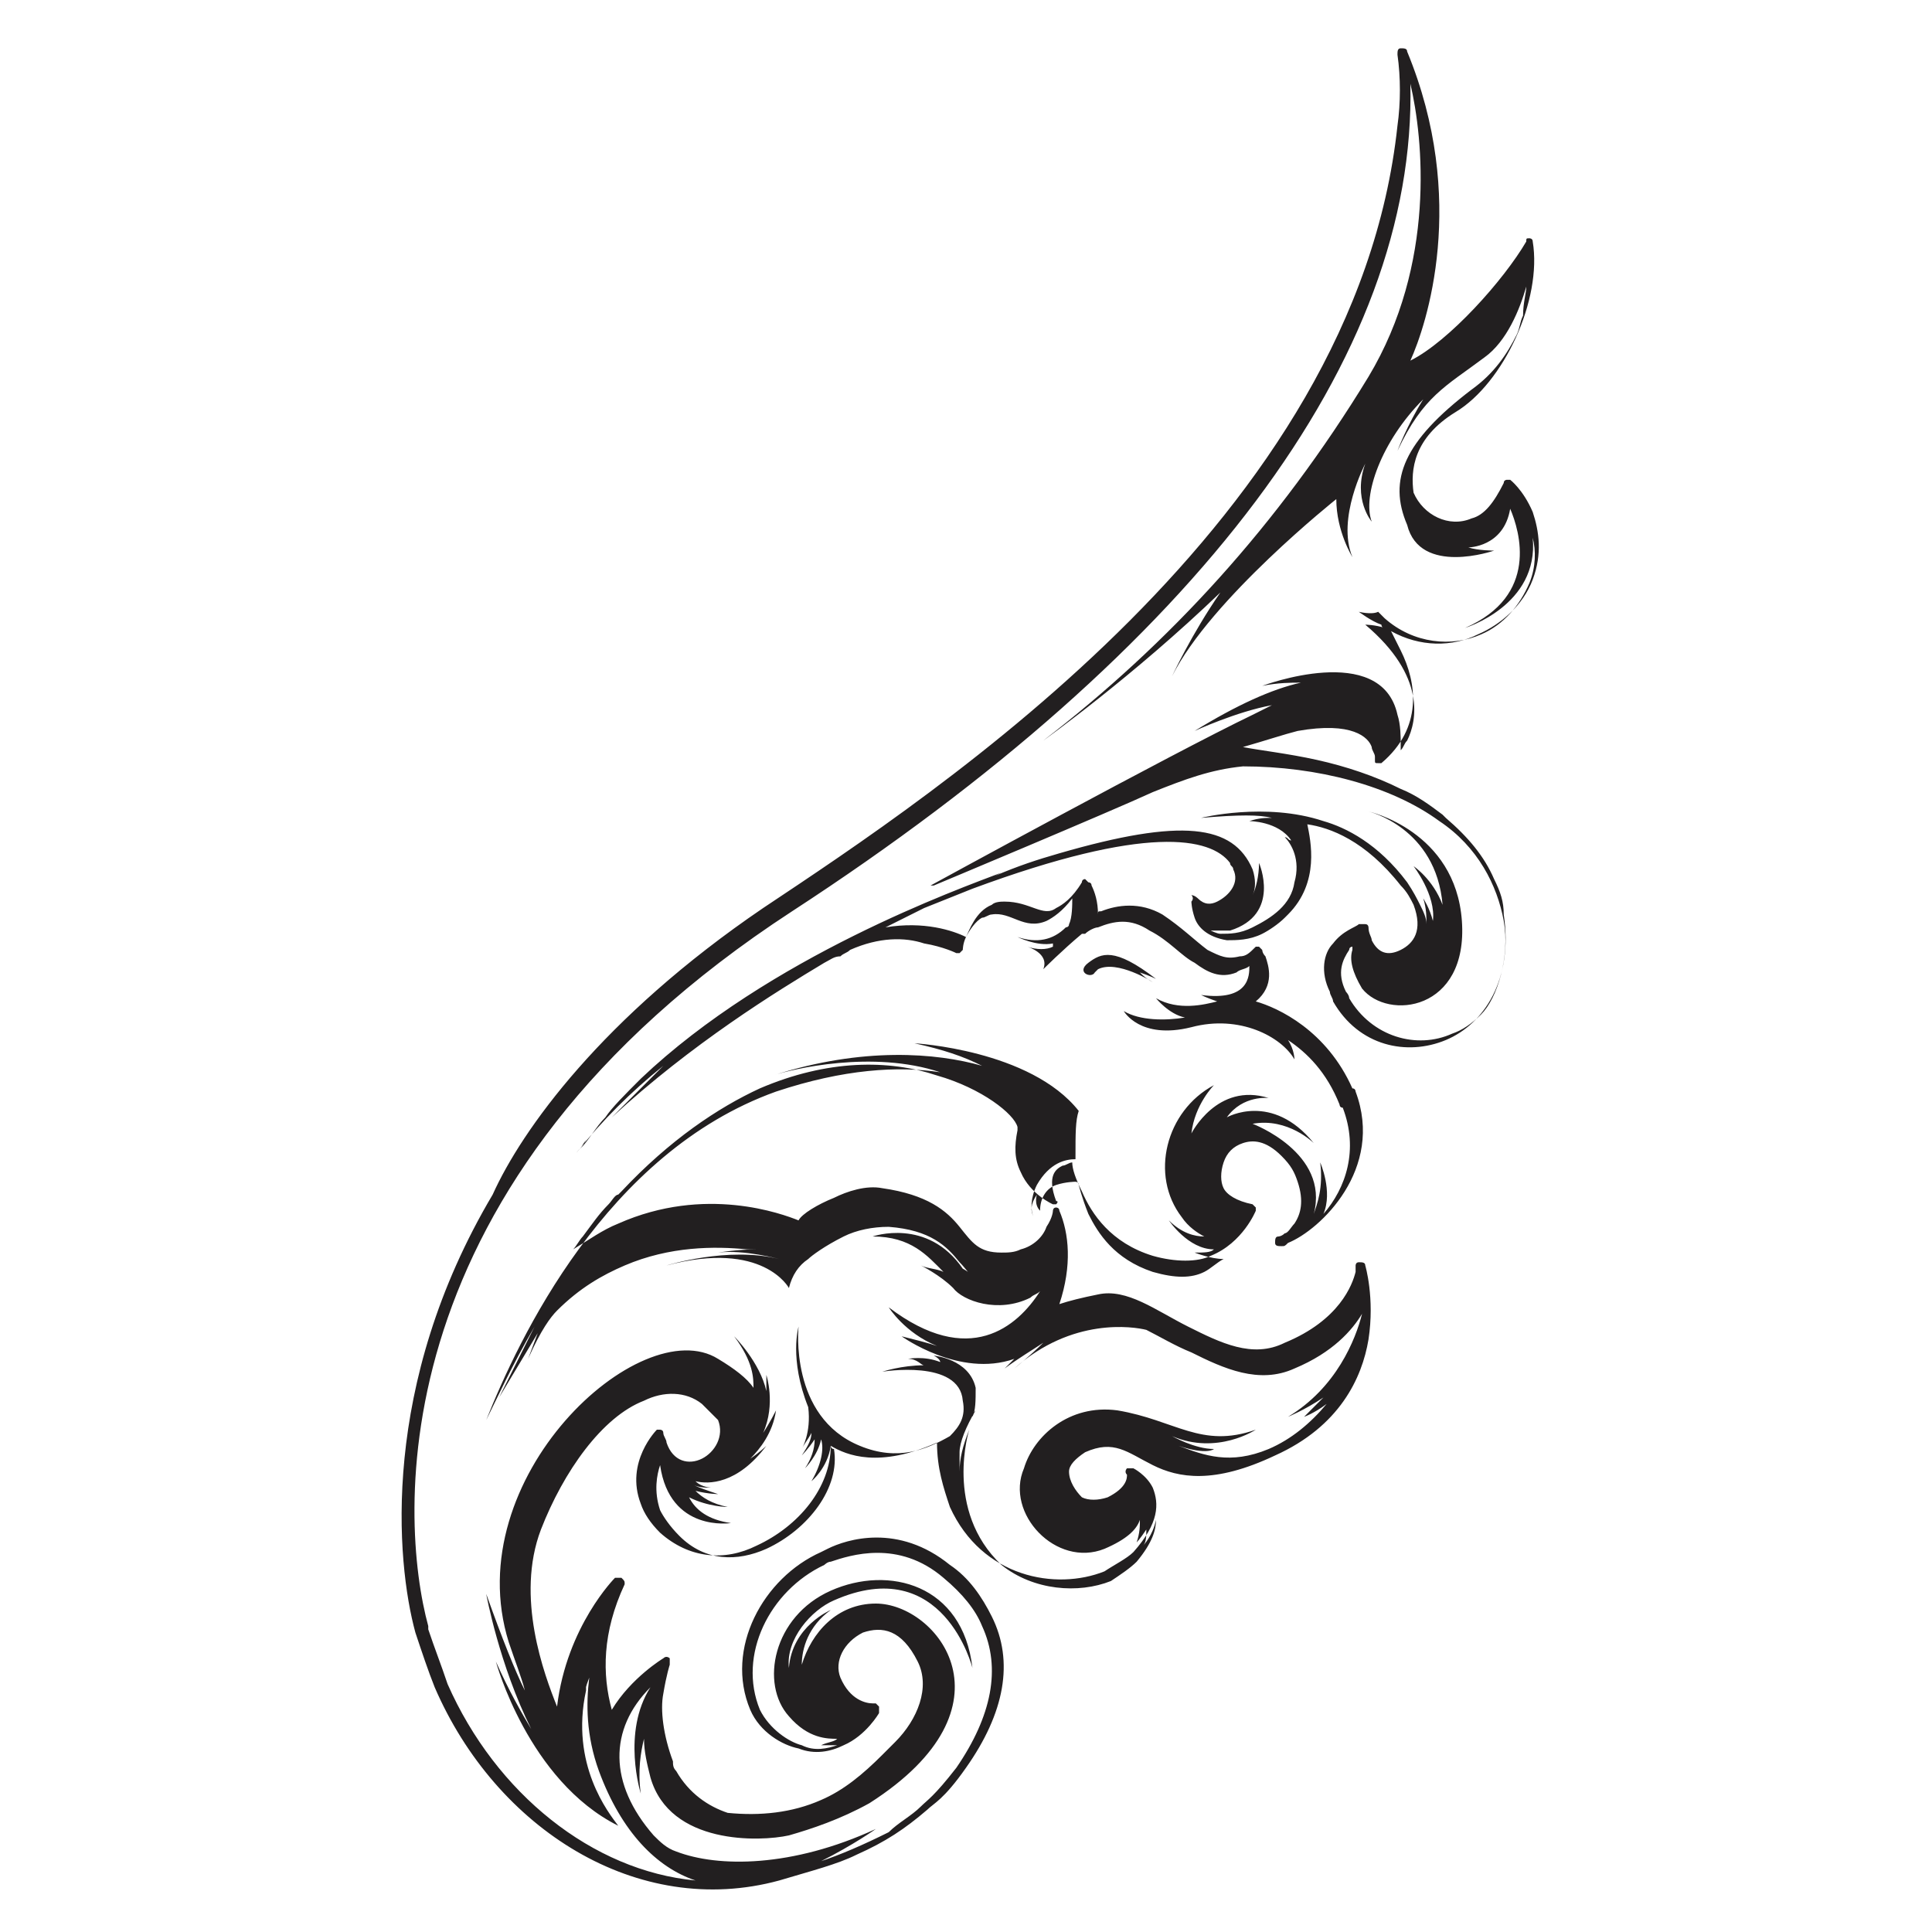 <?xml version="1.0" encoding="utf-8"?>
<!-- Generator: Adobe Illustrator 18.0.0, SVG Export Plug-In . SVG Version: 6.00 Build 0)  -->
<!DOCTYPE svg PUBLIC "-//W3C//DTD SVG 1.1//EN" "http://www.w3.org/Graphics/SVG/1.1/DTD/svg11.dtd">
<svg version="1.1" id="レイヤー_1" xmlns="http://www.w3.org/2000/svg" xmlns:xlink="http://www.w3.org/1999/xlink" x="0px"
	 y="0px" viewBox="0 0 60 60" enable-background="new 0 0 60 60" xml:space="preserve">
<path fill="#221F20" d="M45.2,12.8c1.5-0.9,2.7-3.5,2.4-5.3c0-0.1-0.1-0.1-0.1-0.1c-0.1,0-0.1,0-0.1,0.1c-0.7,1.2-2.4,3.1-3.6,3.7
	c0.5-1.1,1.8-5-0.1-9.6c0-0.1-0.1-0.1-0.2-0.1c-0.1,0-0.1,0.1-0.1,0.2c0.1,0.7,0.1,1.5,0,2.2c-1.3,12.2-14.3,20.7-19.7,24.3
	c-5,3.4-7.5,6.9-8.4,8.9c-3.5,5.9-3,11.4-2.4,13.6c0,0,0,0,0,0c0.2,0.6,0.4,1.2,0.6,1.7c1.9,4.4,6.3,7.2,10.7,6
	c1-0.3,1.8-0.5,2.4-0.8c0.9-0.4,1.5-0.8,2.2-1.4c0.2-0.2,0.5-0.3,1.2-1.3c1.2-1.7,1.5-3.3,0.8-4.7c-0.3-0.6-0.7-1.2-1.3-1.6
	c-1.6-1.3-3.2-0.8-3.8-0.5c-0.2,0.1-0.2,0.1-0.2,0.1c-1.8,0.8-3,3-2.2,4.9c0,0,0,0,0,0c0.3,0.7,1,1.1,1.5,1.2c0.5,0.2,1,0.1,1.4-0.1
	c0.7-0.3,1.1-1,1.1-1c0,0,0-0.1,0-0.2c0,0-0.1-0.1-0.1-0.1c0,0,0,0-0.1,0c-0.2,0-0.7-0.1-1-0.8c-0.2-0.5,0.1-1.1,0.7-1.4
	c0.6-0.2,1.2-0.1,1.7,0.9c0.4,0.8,0,1.8-0.7,2.5c-0.1,0.1-0.2,0.2-0.4,0.4c-0.6,0.6-1.2,1.1-1.9,1.4c-0.9,0.4-1.9,0.5-2.9,0.4
	c-0.6-0.2-1.2-0.6-1.6-1.3c-0.1-0.1-0.1-0.2-0.1-0.3c-0.3-0.8-0.4-1.6-0.3-2.1c0.1-0.6,0.2-0.9,0.2-0.9c0-0.1,0-0.1,0-0.2
	c0,0-0.1-0.1-0.2,0c0,0-1,0.6-1.6,1.6c-0.3-1.1-0.3-2.4,0.4-3.9c0-0.1,0-0.1-0.1-0.2c-0.1,0-0.1,0-0.2,0c0,0-1.5,1.5-1.8,4
	c0,0,0,0,0,0c-0.4-1-1.3-3.4-0.5-5.5c0.7-1.8,1.9-3.5,3.2-4c0.6-0.3,1.3-0.3,1.8,0.1c0.2,0.2,0.4,0.4,0.5,0.5c0.2,0.5-0.1,1-0.5,1.2
	c-0.4,0.2-0.9,0.1-1.1-0.5c0-0.1-0.1-0.2-0.1-0.3c0-0.1-0.1-0.1-0.1-0.1c-0.1,0-0.1,0-0.1,0c0,0-1,1-0.5,2.3
	c0.1,0.3,0.3,0.6,0.6,0.9c0.9,0.8,2,0.9,3,0.4c1.3-0.6,2.3-1.8,2.3-3.1c0.5,0.3,1.5,0.7,3.3-0.1c0,0,0,0,0,0c0,0.8,0.2,1.4,0.4,2
	c1,2.2,3.3,2.6,4.8,2c0.3-0.2,0.7-0.4,0.9-0.6c0.8-0.9,0.8-1.5,0.6-2c-0.2-0.4-0.6-0.6-0.6-0.6c-0.1,0-0.1,0-0.2,0
	c0,0-0.1,0.1,0,0.2c0,0,0,0,0,0c0,0.1,0,0.4-0.6,0.7c-0.3,0.1-0.6,0.1-0.8,0c-0.2-0.2-0.4-0.5-0.4-0.8c0-0.2,0.2-0.4,0.5-0.6
	c0.9-0.4,1.3,0,2.1,0.4c0.8,0.4,1.9,0.6,3.8-0.3c2-0.9,2.7-2.4,2.9-3.6c0.2-1.3-0.1-2.3-0.1-2.3c0-0.1-0.1-0.1-0.2-0.1
	c-0.1,0-0.1,0.1-0.1,0.1c0,0,0,0.1,0,0.2c-0.1,0.4-0.5,1.5-2.2,2.2c-1,0.5-2,0-3-0.5c-1-0.5-1.9-1.2-2.8-1c-0.5,0.1-0.9,0.2-1.2,0.3
	c0.4-1.2,0.3-2.2,0-2.9c0-0.1-0.1-0.1-0.1-0.1c-0.1,0-0.1,0.1-0.1,0.1c0,0,0,0.2-0.2,0.5c-0.1,0.3-0.4,0.6-0.8,0.7
	c-0.2,0.1-0.4,0.1-0.6,0.1c-0.7,0-0.9-0.3-1.3-0.8c-0.4-0.5-1-1-2.4-1.2c-0.5-0.1-1.1,0.1-1.5,0.3c-0.5,0.2-1,0.5-1.1,0.7
	c-0.5-0.2-2.9-1.1-5.6,0.1c-0.5,0.2-0.9,0.5-1.4,0.8c0.1-0.1,0.2-0.3,0.3-0.4c0.3-0.4,0.5-0.7,0.8-1c0.1-0.1,0.2-0.3,0.3-0.3
	c0,0,0.1-0.1,0.1-0.1c0,0,0,0,0,0l0,0c1.5-1.6,3-2.6,4.3-3.2c2.1-0.9,4-0.9,5.5-0.4c1.4,0.4,2.4,1.2,2.5,1.6c0,0.1,0,0.1,0,0.1
	c-0.1,0.5-0.1,0.9,0.1,1.3c0.3,0.7,1,1,1,1c0.1,0,0.1,0,0.1,0c0,0,0.1-0.1,0-0.1c-0.3-0.8,0-1,0.2-1.1c0.1,0,0.2-0.1,0.3-0.1
	c0,0,0,0,0,0c0,0.2,0.1,0.5,0.3,0.9c0.3,0.7,0.9,1.6,2.2,2c0.7,0.2,1.4,0.2,1.8,0c1-0.4,1.4-1.4,1.4-1.4c0,0,0-0.1,0-0.1
	c0,0-0.1-0.1-0.1-0.1c-0.5-0.1-0.8-0.3-0.9-0.5c-0.1-0.2-0.1-0.5,0-0.8c0.1-0.3,0.3-0.5,0.6-0.6c0.3-0.1,0.7-0.1,1.2,0.4
	c0.3,0.3,0.4,0.5,0.5,0.8c0.2,0.6,0.1,1-0.1,1.3c-0.1,0.1-0.2,0.3-0.3,0.3c-0.1,0.1-0.2,0.1-0.2,0.1c-0.1,0-0.1,0.1-0.1,0.2
	c0,0.1,0.1,0.1,0.2,0.1c0.1,0,0.1,0,0.2-0.1c1-0.4,3-2.3,2.1-4.7c0,0,0-0.1-0.1-0.1c-0.8-1.8-2.3-2.5-3-2.7c0.6-0.5,0.4-1.1,0.3-1.4
	c-0.1-0.1-0.1-0.2-0.1-0.2c0,0-0.1-0.1-0.1-0.1c0,0-0.1,0-0.1,0c-0.2,0.2-0.3,0.3-0.5,0.3c-0.4,0.1-0.6,0-1-0.2
	c-0.4-0.3-0.8-0.7-1.4-1.1c-0.7-0.4-1.4-0.3-1.9-0.1c-0.1,0-0.1,0-0.1,0.1c0-0.4-0.1-0.7-0.2-0.9c0-0.1-0.1-0.1-0.1-0.1
	c0,0-0.1-0.1-0.1-0.1c0,0-0.1,0-0.1,0.1c-0.3,0.5-0.6,0.7-0.8,0.8C32.4,28.5,32,28,31.2,28c-0.1,0-0.3,0-0.4,0.1
	c-0.5,0.2-0.7,0.8-0.8,1c-0.4-0.2-1.3-0.5-2.5-0.3c0.4-0.2,0.8-0.4,1.2-0.6c0.5-0.2,1-0.4,1.5-0.6c5.4-2,7.4-1.6,8-0.8
	c0,0.1,0.1,0.1,0.1,0.2c0.2,0.4-0.1,0.8-0.5,1c-0.2,0.1-0.4,0.1-0.6-0.1c0,0-0.1-0.1-0.2-0.1C37.1,27.9,37,28,37,28
	c0,0,0,0.2,0.1,0.5c0.1,0.3,0.4,0.6,1,0.7c0.3,0,0.7,0,1.1-0.2c0.2-0.1,0.5-0.3,0.7-0.5c0,0,0,0,0,0c0,0,0,0,0,0
	c0,0,0.1-0.1,0.1-0.1c1-1,0.7-2.3,0.6-2.8c0.7,0.1,1.8,0.5,2.9,1.9c0.2,0.2,0.3,0.4,0.4,0.6c0.3,0.8,0,1.2-0.4,1.4
	c-0.4,0.2-0.7,0.1-0.9-0.3c0-0.1-0.1-0.2-0.1-0.4c0,0,0-0.1-0.1-0.1c0,0-0.1,0-0.1,0c0,0,0,0-0.1,0c-0.1,0.1-0.5,0.2-0.8,0.6
	c-0.3,0.3-0.4,0.9-0.1,1.5c0,0.1,0.1,0.2,0.1,0.3c0.8,1.4,2.3,1.7,3.5,1.2c1.2-0.5,2.1-1.9,1.8-3.9c0-0.4-0.1-0.7-0.3-1.1
	c-0.3-0.7-0.8-1.3-1.5-1.9c0,0-0.1-0.1-0.1-0.1c0,0,0,0,0,0c-0.4-0.3-0.8-0.6-1.3-0.8c-0.8-0.4-1.7-0.7-2.6-0.9
	c-0.9-0.2-1.8-0.3-2.3-0.4c0.7-0.2,1.3-0.4,1.7-0.5c1.7-0.3,2.2,0.2,2.3,0.5c0,0.1,0.1,0.2,0.1,0.3c0,0.1,0,0.1,0,0.1
	c0,0.1,0,0.1,0.1,0.1c0,0,0,0,0,0c0,0,0,0,0,0s0,0,0,0c0,0,0.1,0,0.1,0c1.3-1.1,1.1-2.5,0.6-3.5c-0.1-0.2-0.2-0.4-0.3-0.6
	c0.9,0.5,1.9,0.5,2.7,0.1c0.7-0.3,1.4-0.9,1.7-1.7c0.3-0.8,0.2-1.5,0-2.1c-0.3-0.7-0.7-1-0.7-1c0,0-0.1,0-0.1,0c0,0-0.1,0-0.1,0.1
	c-0.3,0.6-0.6,1-1,1.1c-0.7,0.3-1.5-0.1-1.8-0.8C43.8,14.6,43.9,13.6,45.2,12.8z M20.4,52.2C20.4,52.2,20.4,52.2,20.4,52.2
	C20.4,52.2,20.4,52.2,20.4,52.2L20.4,52.2z M38.6,38C38.6,38,38.6,38,38.6,38L38.6,38C38.6,38,38.6,38,38.6,38z M47.4,8.5
	C47.4,8.5,47.4,8.5,47.4,8.5L47.4,8.5C47.4,8.5,47.4,8.5,47.4,8.5z M26.4,53.8C26.4,53.8,26.4,53.8,26.4,53.8L26.4,53.8
	C26.4,53.8,26.4,53.8,26.4,53.8z M20.2,52.4c-0.9,1.4-0.3,3.3-0.3,3.3c-0.1-0.7,0-1.3,0.1-1.7c0,0.4,0.1,0.8,0.2,1.2
	c0.6,2.1,3.4,2,4.3,1.8c0,0,0,0,0,0c0.7-0.2,1.6-0.5,2.5-1c4.7-3,2.1-6.2,0.2-6.2c-1.2,0-2,0.9-2.3,1.9c0-0.5,0.2-1.2,0.9-1.7
	c0,0-1.2,0.5-1.3,1.8c-0.1-0.9,0.7-1.8,1.4-2.1c3.4-1.5,4.3,2.1,4.3,2.1c-0.3-2.6-2.6-3.2-4.4-2.4c-1.8,0.8-2.2,2.9-1.3,3.9
	c0.6,0.7,1.2,0.7,1.5,0.7c-0.1,0.1-0.3,0.1-0.5,0.2c0,0,0.2,0,0.5,0c-0.3,0.1-0.7,0.2-1.1,0c-0.4-0.1-1-0.5-1.3-1.1c0,0,0,0,0,0
	c-0.7-1.7,0.3-3.7,2-4.5c0,0,0.1-0.1,0.2-0.1c0.6-0.2,2.1-0.7,3.5,0.5c0.6,0.5,1,1,1.2,1.5c0.6,1.3,0.3,2.8-0.8,4.4
	c-0.7,0.9-0.9,1-1.1,1.2c-0.3,0.3-0.7,0.5-1,0.8c-0.8,0.4-1.5,0.7-2.1,0.9c1-0.5,1.7-1,1.7-1C24.6,58,22.3,58,21,57.5
	c-0.3-0.1-0.5-0.3-0.7-0.5C18.9,55.4,18.9,53.7,20.2,52.4z M22.2,45.7c0,0,0.1,0,0.1-0.1l0,0C22.3,45.6,22.2,45.7,22.2,45.7
	C22.2,45.7,22.2,45.7,22.2,45.7z M46.4,17.1c0,0-0.5,0-0.8-0.1c0,0,1.1,0,1.3-1.2c0.3,0.7,0.9,2.7-1.4,3.7c0,0,2.3-0.7,2.1-2.8
	c0.1,0.4,0.1,0.9-0.1,1.4c-0.3,0.7-0.8,1.3-1.5,1.6c-0.9,0.4-2.1,0.3-3-0.5c0,0,0,0,0,0l-0.2-0.2c-0.2,0.1-0.6,0-0.6,0
	s0.4,0.3,0.7,0.4c0,0,0,0.1,0.1,0.1c-0.3-0.1-0.6-0.1-0.6-0.1c1.9,1.6,1.6,3,1.3,3.6c-0.1,0.1-0.1,0.2-0.2,0.3c0,0,0-0.1,0-0.2
	c0-0.2,0-0.6-0.1-0.9c-0.5-2.3-4.2-0.9-4.2-0.9c0.5-0.1,0.9-0.1,1.2-0.1c-0.9,0.2-2,0.7-3.3,1.5c0,0,1.3-0.6,2.4-0.8
	c-0.2,0.1-0.4,0.2-0.6,0.3c-2.5,1.2-10,5.3-10,5.3s0,0,0.1,0c0,0,5.5-2.3,6.8-2.9c1-0.4,1.8-0.7,2.8-0.8c2.3,0,4.6,0.6,6.1,1.7l0,0
	c1.2,0.8,1.8,2,2,3.1c0.2,1.1-0.2,2.4-0.7,2.9l0,0c-0.3,0.3-0.6,0.5-0.9,0.6c-1.1,0.5-2.5,0.1-3.2-1.1c0-0.1-0.1-0.2-0.1-0.2
	c-0.3-0.6-0.1-1,0.1-1.3c0-0.1,0.1-0.1,0.1-0.1c0,0,0,0.1,0,0.1c-0.1,0.3,0,0.7,0.3,1.2c0.8,1,3.3,0.7,3.1-2.1
	c-0.2-2.8-2.9-3.4-2.9-3.4s2.1,0.5,2.3,2.9c-0.3-0.8-0.9-1.2-0.9-1.2s0.7,0.9,0.6,1.7c-0.1-0.4-0.3-0.7-0.3-0.7
	c0.1,0.3,0.1,0.6,0.1,0.8c0-0.2-0.1-0.4-0.2-0.6c-0.1-0.2-0.2-0.4-0.4-0.7c-0.9-1.2-1.9-1.7-2.6-1.9c-1.8-0.6-3.8-0.1-3.8-0.1
	c1.2-0.1,1.8-0.1,2.2,0c-0.2,0-0.4,0-0.7,0.1c0,0,0.9,0,1.3,0.6c-0.1,0-0.1-0.1-0.2-0.1c0.2,0.2,0.5,0.7,0.3,1.4l0,0
	c-0.1,0.7-0.7,1.1-1.3,1.4c-0.4,0.2-0.7,0.2-1,0.2c-0.1,0-0.3-0.1-0.3-0.1c0.2,0,0.4,0,0.6,0c1.6-0.5,0.9-2.1,0.9-2.1
	c0,0.4-0.1,0.8-0.2,1c0.1-0.2,0.1-0.5,0-0.8c-0.6-1.4-2.2-1.6-6-0.5c-0.7,0.2-1.3,0.4-2,0.7l0.2-0.1c-1.3,0.5-7.2,2.6-11.2,6.4
	c-0.5,0.5-0.9,0.9-1.1,1.2c-0.3,0.3-0.5,0.7-0.8,1c0,0,0.1-0.1,0.2-0.3c-0.2,0.3-0.3,0.4-0.3,0.4c0.8-1,1.7-1.9,2.7-2.7
	c-0.8,0.8-1.6,1.6-1.6,1.6c2.5-2.3,5.1-3.9,6.6-4.8c0.2-0.1,0.3-0.2,0.5-0.2c0.1-0.1,0.2-0.1,0.3-0.2c0,0,0,0,0,0
	c0.9-0.4,1.7-0.4,2.3-0.2c0.6,0.1,1,0.3,1,0.3c0,0,0.1,0,0.1,0c0,0,0.1-0.1,0.1-0.1c0,0,0-0.2,0.1-0.4c0.1-0.2,0.3-0.5,0.5-0.6
	c0.1,0,0.2-0.1,0.3-0.1c0.6-0.1,1,0.5,1.7,0.2c0.2-0.1,0.5-0.3,0.8-0.7c0,0.2,0,0.6-0.1,0.8c0,0.1-0.1,0.1-0.1,0.1
	c-0.4,0.4-0.9,0.5-1.5,0.3c0,0,0.6,0.3,1.1,0.2c0,0,0,0,0,0.1c-0.2,0.1-0.5,0.1-0.8,0c0,0,0.7,0.2,0.5,0.7c0,0,0.6-0.6,1.2-1.1
	c0,0,0,0,0.1,0c0.1-0.1,0.3-0.2,0.4-0.2c0.5-0.2,1-0.3,1.6,0.1c0.6,0.3,1,0.8,1.4,1c0.4,0.3,0.8,0.5,1.3,0.3
	c0.1-0.1,0.3-0.1,0.4-0.2c0,0.3,0,1.1-1.5,0.9c0,0,0.2,0.1,0.5,0.2c-0.4,0.1-1.2,0.3-1.9-0.1c0,0,0.4,0.5,0.9,0.6
	c-0.6,0.1-1.4,0.1-1.9-0.2c0,0,0.5,0.9,2.1,0.5c1.5-0.4,2.8,0.3,3.2,1c0,0,0-0.3-0.2-0.6c0.6,0.4,1.2,1,1.6,2c0,0,0,0.1,0.1,0.1
	c0.5,1.3,0.1,2.5-0.6,3.3c0.3-0.7-0.1-1.6-0.1-1.6c0.1,0.8-0.1,1.3-0.2,1.6c0.5-1.9-1.9-2.8-1.9-2.8c1.1-0.2,1.9,0.6,1.9,0.6
	c-1.3-1.6-2.7-0.8-2.7-0.8c0.5-0.7,1.3-0.6,1.3-0.6c-1.6-0.5-2.4,1.1-2.4,1.1c0.1-0.9,0.7-1.5,0.7-1.5c-1.5,0.8-2,2.8-1,4.1
	c0.2,0.3,0.5,0.5,0.7,0.6c-0.3,0-0.7-0.1-1.1-0.5c0,0,0.6,0.9,1.4,0.9c-0.1,0.1-0.3,0.1-0.6,0.1c0,0,0.5,0.2,0.9,0.2
	c-0.2,0.1-0.4,0.3-0.6,0.4c-0.4,0.2-0.9,0.2-1.6,0c-1.2-0.4-1.7-1.2-2-1.8c-0.2-0.5-0.3-0.9-0.3-0.9c0-0.1-0.1-0.1-0.1-0.1
	c0,0-0.3,0-0.6,0.1c-0.3,0.1-0.5,0.4-0.5,0.8c-0.2-0.2-0.1-0.5-0.1-0.5c-0.2,0.3-0.2,0.5-0.1,0.7c-0.1-0.2-0.1-0.6,0.1-1
	c0.4-0.7,0.9-0.8,1.2-0.8c0,0,0-0.1,0-0.1c0-0.7,0-1.1,0.1-1.4c-1.5-1.9-5.1-2.1-5.1-2.1c0.9,0.2,1.5,0.4,2.1,0.7
	c-1.4-0.4-3.7-0.6-6.5,0.3c0.6-0.2,3.1-0.8,5.2-0.1c-1.3-0.2-3-0.1-5.1,0.6c-5.3,1.9-8,7.7-9,10.2c0.3-0.6,0.8-1.7,1.5-2.9l-1.1,2.2
	l1.2-2l-0.3,0.8c0.4-0.9,0.7-1.3,0.9-1.5c0.7-0.7,1.4-1.1,2.1-1.4c1.4-0.6,2.8-0.6,3.8-0.5c0.1,0,0.2,0,0.3,0
	c-0.6,0-1.2,0.1-1.2,0.1c0.8-0.1,1.9,0.2,1.9,0.2c-1.6-0.4-3.5,0.2-3.5,0.2c3-0.8,3.8,0.7,3.8,0.7c0.1-0.4,0.3-0.7,0.6-0.9
	c0.1-0.1,0.5-0.4,1.1-0.7c0.4-0.2,0.9-0.3,1.4-0.3c1.3,0.1,1.8,0.6,2.2,1.1c0.2,0.2,0.3,0.4,0.5,0.5c-0.2-0.2-0.4-0.3-0.4-0.3
	c-1.1-1.6-2.8-1-2.8-1c1.2,0,1.7,0.6,2.2,1.1c-0.2-0.1-0.5-0.1-0.7-0.2c0,0,0.6,0.3,1,0.7c0.3,0.4,1.4,0.8,2.4,0.3
	c0.1-0.1,0.2-0.1,0.3-0.2c-0.7,1.1-2.2,2.4-4.7,0.5c0,0,0.5,0.8,1.5,1.2c-0.3-0.1-0.7-0.2-1.1-0.3c0,0,1.8,1.3,3.5,0.7
	c-0.1,0.1-0.2,0.2-0.3,0.3c0,0,0,0,0,0c0,0,0,0,0,0c0.4-0.3,0.9-0.6,1.2-0.8c-0.4,0.4-0.9,0.8-0.9,0.8c1.8-1.6,3.7-1.3,4.1-1.2
	c0.4,0.2,0.9,0.5,1.4,0.7c1,0.5,2.1,1,3.2,0.5c1.2-0.5,1.8-1.2,2.1-1.7c-0.2,0.8-0.8,2.3-2.3,3.2c0,0,0.5-0.2,1.1-0.6
	c-0.2,0.2-0.4,0.4-0.6,0.6c0,0,0.3-0.1,0.7-0.4c-0.5,0.6-1.1,1.1-1.8,1.4c-1.2,0.5-2,0.2-2.8-0.1c0.9,0.3,1.1,0.1,1.1,0.1
	c-0.6,0-1.3-0.4-1.3-0.4c1.4,0.6,2.6-0.2,2.6-0.2c-1.7,0.6-2.5-0.3-4.3-0.6c-1.5-0.2-2.6,0.8-2.9,1.8c-0.6,1.4,1,3.1,2.5,2.5
	c0.7-0.3,1-0.6,1.1-0.9c0,0.2,0,0.4-0.1,0.7c0,0,0.1-0.1,0.3-0.4c0,0.2,0,0.4-0.1,0.5c0,0,0.3-0.3,0.4-0.8c0,0.3-0.1,0.7-0.6,1.3
	c-0.2,0.2-0.5,0.4-0.8,0.6c-1,0.4-2.4,0.3-3.4-0.5c-1.8-1.7-1-4.2-1-4.2c-0.2,0.5-0.3,0.9-0.3,1.3c0-0.2,0-0.4,0-0.6c0,0,0,0,0,0
	c0-0.3,0.2-0.8,0.5-1.3c0,0-0.1,0.1-0.1,0.2c0.1-0.2,0.1-0.5,0.1-0.9c-0.2-0.9-1.3-1-1.3-1c0.2,0.1,0.2,0.2,0.2,0.2
	c-0.5-0.2-1-0.1-1-0.1c0.3,0,0.4,0.2,0.5,0.2c-0.7,0-1.3,0.2-1.3,0.2s2.4-0.4,2.5,0.9c0.1,0.5-0.1,0.8-0.4,1.1
	c-0.7,0.4-1.6,0.8-2.8,0.3c-2.2-0.9-1.9-3.7-1.9-3.7s-0.3,1,0.3,2.5c0.1,0.8-0.2,1.3-0.2,1.3c0.1-0.2,0.2-0.3,0.3-0.5
	c0,0.2-0.1,0.4-0.3,0.7c0,0,0.2-0.2,0.4-0.5c0,0.3-0.1,0.6-0.3,0.9c0,0,0.4-0.4,0.5-0.9c0.1,0.3,0,0.8-0.3,1.3c0,0,0.5-0.4,0.6-1.1
	c0,0,0,0.1,0.1,0.1c0.2,1.2-0.8,2.5-2.1,3.1c-0.9,0.4-1.9,0.4-2.7-0.4c-0.3-0.3-0.5-0.6-0.6-0.8c-0.2-0.6-0.1-1.1,0-1.4
	c0.3,2.1,2.2,1.8,2.2,1.8c-0.7-0.1-1.1-0.4-1.3-0.8c0.6,0.3,1.2,0.3,1.2,0.3c-0.5-0.1-0.8-0.3-1-0.5c0.4,0.1,0.7,0.1,0.7,0.1
	c-0.3-0.1-0.6-0.2-0.8-0.3c0.2,0.1,0.4,0.1,0.6,0.1c0,0-0.3,0-0.5-0.2c0.4,0.1,1.3,0.1,2.2-1.1c0,0-0.2,0.2-0.5,0.4
	c0.3-0.3,0.7-0.8,0.8-1.5c0,0-0.2,0.4-0.4,0.7c0.4-0.9,0.1-1.8,0.1-1.8c0,0.2,0,0.3,0,0.5c-0.2-0.9-1-1.7-1-1.7
	c0.6,0.8,0.6,1.3,0.6,1.6c-0.2-0.3-0.6-0.6-1.1-0.9c-2.4-1.5-8.1,3.7-6.5,8.8c0.2,0.6,0.4,1.1,0.5,1.5c-0.3-0.6-0.7-1.6-1.2-3
	c0,0,0.4,2.2,1.4,4.2c-0.3-0.5-0.7-1.2-1.1-2.1c0,0,1,3.7,3.8,5.1c0.1,0.1,0.1,0.1,0.1,0.1l-0.1-0.1c-0.3-0.4-1.5-1.9-1-4.2
	c0,0,0-0.1,0-0.1c0,0,0-0.1,0-0.1c0.2-0.6,0.4-1.1,0.6-1.5C17.8,52.4,18,54,18,54c0-0.8,0.1-1.4,0.3-1.9c-0.1,0.8-0.1,1.8,0.3,2.9
	c0.7,1.9,1.8,3,3,3.4c-3.2-0.3-6.2-2.7-7.7-6.1c-0.2-0.6-0.4-1.1-0.6-1.7c0,0,0,0,0-0.1c-0.9-3.3-1.6-13.8,11.3-22.2
	c12.6-8.2,19.4-17.2,19.2-25.7c0.4,1.7,0.8,5.6-1.3,9.1c-2.8,4.6-6.2,8.3-10.1,11.3c0,0,2.8-2,5.5-4.6C37,19.7,36.4,21,36.4,21
	c1.2-2.4,5.1-5.5,5.1-5.5c0,1,0.5,1.8,0.5,1.8c-0.5-1.2,0.4-2.9,0.4-2.9c-0.4,1.1,0.2,1.8,0.2,1.8c-0.3-0.8,0.3-2.5,1.6-3.8
	c-0.5,0.8-0.8,1.6-0.8,1.6c0.8-1.7,1.5-2,2.7-2.9c0.7-0.5,1.1-1.5,1.3-2.2c0,0.2-0.1,0.5-0.1,0.9c-0.1,0.2-0.1,0.4-0.2,0.6
	c-0.3,0.6-0.7,1.2-1.4,1.7c-2.1,1.6-2.6,2.8-2,4.2C44.1,17.9,46.4,17.1,46.4,17.1z M25.8,29.5C25.7,29.5,25.7,29.5,25.8,29.5
	L25.8,29.5L25.8,29.5z M24.1,32.9c-0.1,0-0.1,0-0.1,0C24,32.9,24,32.9,24.1,32.9z M34,30.2c0,0,0.1-0.1,0.1-0.1
	c0.6-0.3,1.7,0.4,1.7,0.4c-0.2-0.1-0.3-0.2-0.4-0.3c0.3,0.1,0.5,0.2,0.5,0.2c-1.3-1-1.7-0.8-2.1-0.5C33.4,30.2,33.9,30.4,34,30.2z"
	/>
</svg>
